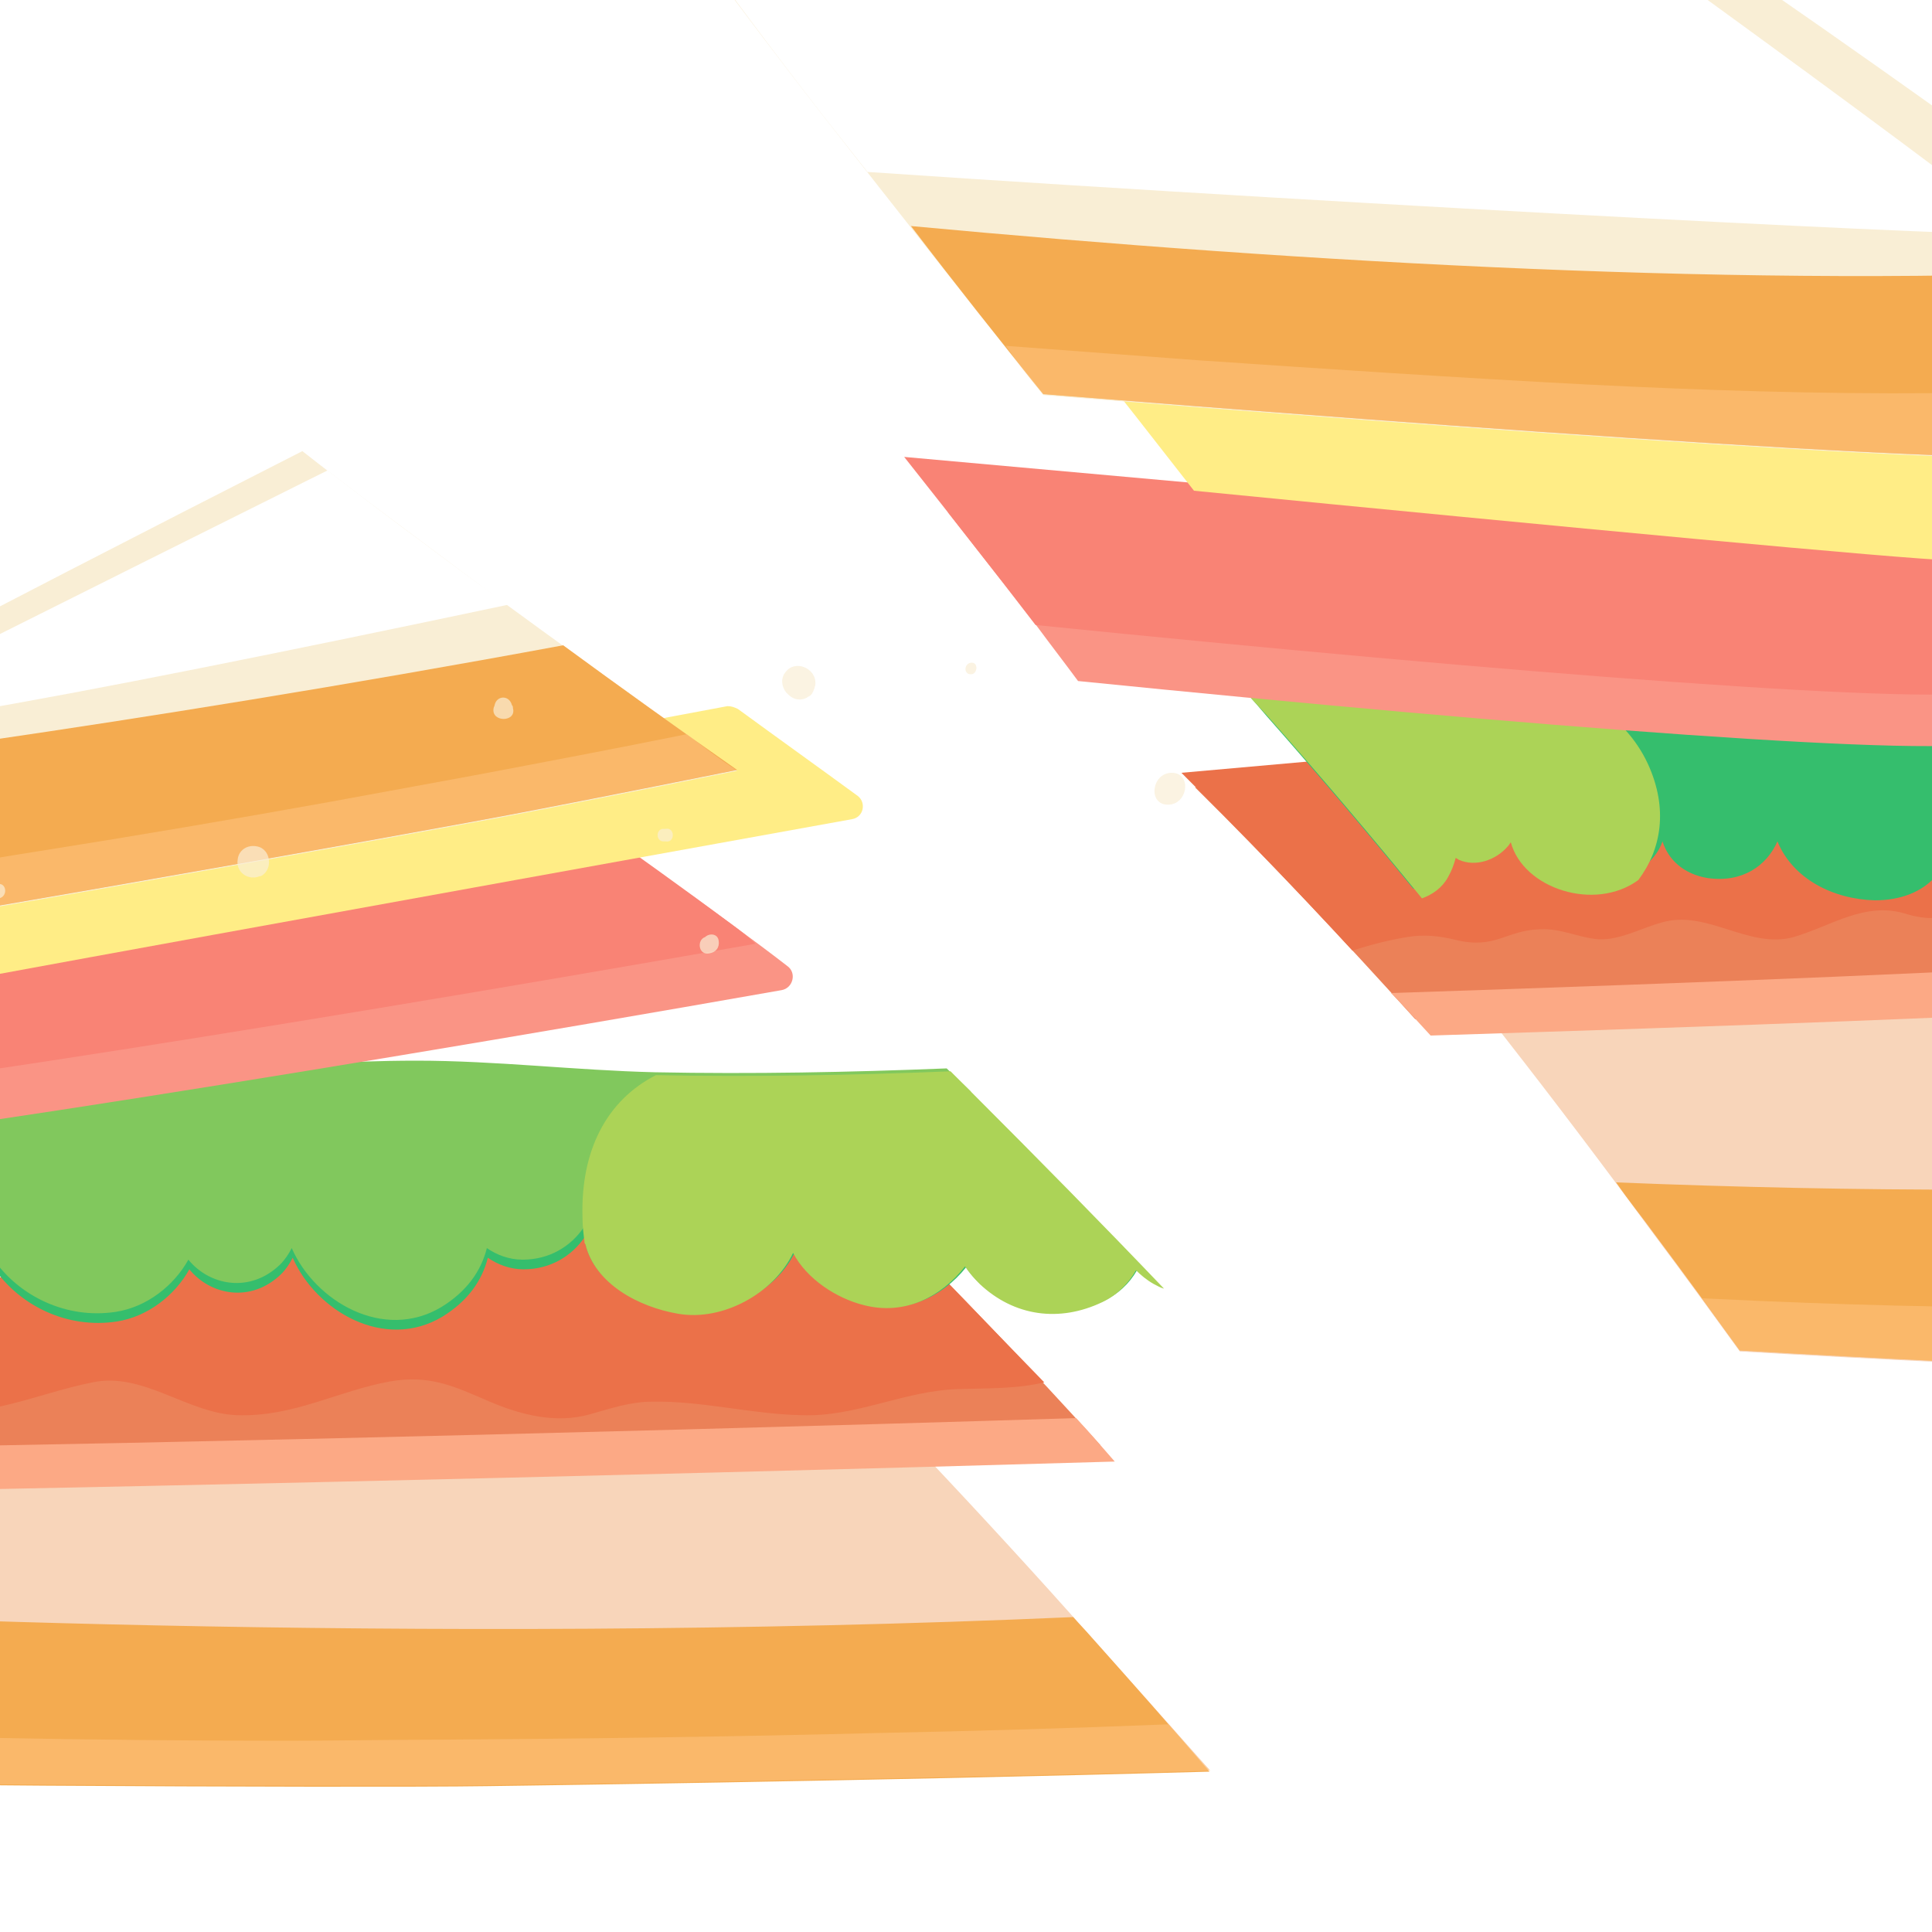 <?xml version="1.0" encoding="utf-8"?>
<!-- Generator: Adobe Illustrator 25.2.1, SVG Export Plug-In . SVG Version: 6.00 Build 0)  -->
<svg version="1.1" id="Layer_2" xmlns="http://www.w3.org/2000/svg" xmlns:xlink="http://www.w3.org/1999/xlink" x="0px" y="0px"
	 viewBox="0 0 200 200" style="enable-background:new 0 0 200 200;" xml:space="preserve">
<style type="text/css">
	.st0{fill:#F8D5BA;}
	.st1{fill:#F4AB50;}
	.st2{opacity:0.5;fill:#FFC784;}
	.st3{fill:#EB8158;}
	.st4{fill:#EB7149;}
	.st5{fill:#FCA985;}
	.st6{fill:#35BE6D;}
	.st7{fill:#81C85D;}
	.st8{fill:#ACD357;}
	.st9{fill:#FA9485;}
	.st10{fill:#F98375;}
	.st11{fill:#FFED86;}
	.st12{fill:#F9EED5;}
	.st13{opacity:0.7;}
	.st14{filter:url(#Adobe_OpacityMaskFilter);}
	.st15{filter:url(#Adobe_OpacityMaskFilter_1_);}
	.st16{mask:url(#SVGID_1_);fill:url(#SVGID_2_);}
	.st17{fill:url(#SVGID_3_);}
	.st18{filter:url(#Adobe_OpacityMaskFilter_2_);}
	.st19{filter:url(#Adobe_OpacityMaskFilter_3_);}
	.st20{mask:url(#SVGID_4_);fill:url(#SVGID_5_);}
	.st21{fill:url(#SVGID_6_);}
</style>
<g>
	<path class="st0" d="M113,169.5c-11.4-12.8-23.1-25.2-35.3-37.3c-0.4-0.4-0.8-0.8-1.2-1.2c-44.8,13.2-112.4,33.7-113.8,35
		c-2.1,2-1.6,17.4,2.6,18c4.3,0.6,72.2,0.9,85.1,0.7c0,0,38.8-0.5,74.8-1.5C121.2,178.7,117.1,174.1,113,169.5z"/>
	<g>
		<path class="st1" d="M113,169.5c-0.6-0.7-1.3-1.4-1.9-2.1c-68.2,3-135.3-0.3-148.4-1.2c-2.1,2-1.6,17.4,2.6,18
			c4.3,0.6,72.2,0.9,85.1,0.7c0,0,38.8-0.5,74.8-1.5C121.2,178.7,117.1,174.1,113,169.5z"/>
		<path class="st2" d="M121,178.5c-10,0.4-20,0.7-30.1,0.9c-15.5,0.4-30.9,0.6-46.4,0.7c-5,0-9.9,0.1-14.9,0.1
			c-10.2,0-20.3-0.1-30.5-0.3c-2.7-0.1-5.3-0.1-8-0.2c-4.5-0.2-9-0.4-13.5-0.7c-4-0.2-8.8,0.1-12.5-1.7c-1.3-0.6-2.4-1.7-3.5-2.7
			c0.3,4.5,1.5,9.1,3.8,9.5c4.3,0.6,72.2,0.9,85.1,0.7c0,0,38.8-0.5,74.8-1.5C123.8,181.8,122.4,180.1,121,178.5z"/>
	</g>
</g>
<g>
	<path class="st3" d="M91.3,125.8L-22.2,136c0,0-0.1,15.2,0.7,15.8c0.5,0.4,74.7-0.6,135.4-2.2C106.6,141.5,99,133.6,91.3,125.8z"/>
	<path class="st4" d="M89.7,124.2l-111.8,10c0,0-0.1,8.4,0.2,12.9c4.3-3.1,9-1.9,15-1.1c5.8,0.8,10.9-1.8,16.5-2.9
		c5.2-1.1,9.8,3.2,14.9,3.4c5.9,0.2,10.4-2.5,15.9-3.5c4.1-0.7,6.6,0.5,10.3,2.1c3.3,1.4,6.9,2.3,10.4,1.3c2.1-0.6,4.2-1.3,6.4-1.3
		c5.2-0.1,10.3,1.3,15.5,1.4c5.6,0.2,10.5-2.5,16.1-2.7c3-0.1,6.1,0,9-0.7C102,136.8,95.9,130.5,89.7,124.2z"/>
	<g>
		<path class="st5" d="M111.4,146.8c-54.5,1.7-116.9,3.1-133,3.1c0.1,1.5,0.1,3,0.2,4.6c18.1-0.2,82.1-1.6,136.8-3.2
			C114.1,149.8,112.8,148.3,111.4,146.8z"/>
	</g>
</g>
<path class="st6" d="M100.7,114.2c-0.9-0.9-1.8-1.7-2.6-2.6c-10,0.4-20.1,0.6-30.2,0.4c-8.3-0.2-16.4-1.2-24.7-1.2
	c-7.5,0-14.9,0.6-22.3,1c-7.2,0.4-16,0.7-22.8,3.1c-2,0.7-3.6,2-5.3,3.3c-3.7,0.5-7,2.1-9.8,5c-3.5,3.5-3.6,10.3,1.3,12.8
	c6.1,3,11.7,0.1,15.1-4.7c2.6,3.8,7.5,6.3,12.7,5.5c3.2-0.5,6-2.7,7.5-5.4c2.2,2.7,6.4,3.5,9.5,0.5c0.5-0.5,0.9-1.1,1.2-1.7
	c2.4,5.5,9.5,9.7,15.5,6.1c2.6-1.6,4.1-3.7,4.7-6.1c1,0.7,2.3,1.2,3.7,1.2c2.8,0,5-1.4,6.3-3.3c0.5,4.4,5.3,7,9.8,7.7
	c4.6,0.7,9.9-2,11.9-6c1.4,2.6,4.5,4.5,7.3,5.2c4.2,1.1,8-0.7,10.5-3.8c0.4,0.6,0.9,1.2,1.5,1.7c3.6,3.2,8.3,3.9,12.7,1.8
	c1.5-0.7,2.7-1.8,3.5-3.2C112,125.6,106.4,119.8,100.7,114.2z"/>
<path class="st7" d="M98,110.6c-10,0.4-20.1,0.6-30.2,0.4c-8.3-0.2-16.4-1.2-24.7-1.2c-7.5,0-14.9,0.6-22.3,1
	c-7.2,0.4-16,0.7-22.8,3.1c-2,0.7-3.6,2-5.3,3.3c-3.7,0.5-7,2.1-9.8,5c-3.5,3.5-3.6,10.3,1.3,12.8c6.1,3,11.7,0.1,15.1-4.7
	c2.6,3.8,7.5,6.3,12.7,5.5c3.2-0.5,6-2.7,7.5-5.4c2.2,2.7,6.4,3.5,9.5,0.5c0.5-0.5,0.9-1.1,1.2-1.7c2.4,5.5,9.5,9.7,15.5,6.1
	c2.6-1.6,4.1-3.7,4.7-6.1c1,0.7,2.3,1.2,3.7,1.2c2.8,0,5-1.4,6.3-3.3c0.5,4.4,5.3,7,9.8,7.7c4.6,0.7,9.9-2,11.9-6
	c1.4,2.6,4.5,4.5,7.3,5.2c4.2,1.1,8-0.7,10.5-3.8c0.4,0.6,0.9,1.2,1.5,1.7c0.1,0.1,0.1,0.1,0.2,0.1c-0.2-6.2-0.4-12.7-1.1-19
	C99.6,112.1,98.8,111.4,98,110.6z"/>
<path class="st8" d="M100.7,113.2c-0.8-0.8-1.5-1.5-2.3-2.3c-10.1,0.4-20.3,0.6-30.5,0.4c-5.1,2.6-7.8,7.8-7.6,14.7
	c0,0.9,0.1,1.7,0.2,2.5c0,0.1,0,0.2,0.1,0.3c0,0,0,0,0,0c1,4.1,5.5,6.5,9.6,7.2c4.6,0.8,9.9-2.1,11.9-6.3c1.4,2.7,4.5,4.7,7.3,5.4
	c4.2,1.1,8-0.8,10.5-4c0.4,0.6,0.9,1.2,1.5,1.8c3.6,3.4,8.3,4,12.7,1.9c1.5-0.7,2.7-1.9,3.5-3.3c0.5,0.5,1.1,1,1.8,1.4
	c0.4,0.2,0.7,0.4,1.1,0.5C114,126.6,107.4,119.9,100.7,113.2z"/>
<g>
	<path class="st9" d="M75.9,95.8c-3-2.2-6-4.3-9-6.5c-0.3-0.2-0.7-0.3-1.1-0.2l-98.6,18.6c-0.7,0.1-1.2,0.7-1.2,1.4
		c0.1,2.6,0.7,8.4,3.9,10.2c2.2,1.3,57.6-7.4,111-16.8c1.2-0.2,1.6-1.8,0.6-2.5C79.7,98.6,77.8,97.2,75.9,95.8z"/>
	<path class="st10" d="M75.9,95.8c-5.1-3.8-10.3-7.5-15.5-11.2l-95.6,18.1c0,0-0.3,9,3.9,11.5c2.2,1.3,56.6-7.2,109.5-16.5
		C77.5,97,76.7,96.4,75.9,95.8z"/>
	<path class="st11" d="M75.3,73.1C30.8,81.4-11.4,89.5-18,90.8c-0.5,0.1-1,0.5-1.1,1.1c-0.6,3.1-1.8,13,6.4,11.3
		c5.2-1.1,54.4-10,100.9-18.4c1.2-0.2,1.5-1.7,0.6-2.4c-4.1-3-8.3-6-12.4-9C76,73.2,75.7,73.1,75.3,73.1z"/>
	<path class="st12" d="M44.1,56.4c-4.3-3.2-8.6-6.4-12.8-9.7C-1.9,63.6-33.3,80-34.1,81.1c-1.7,2.3,1.5,17.5,5.8,17.3
		c4.3-0.2,71.2-12,83.9-14.5c0,0,8.3-1.6,20.7-4.1C65.5,72,54.7,64.4,44.1,56.4z"/>
	<path class="st1" d="M58.3,66.8c-45.4,8.4-83,13.2-92.4,14.2c-1.7,2.3,1.5,17.5,5.8,17.3c4.3-0.2,71.2-12,83.9-14.5
		c0,0,8.3-1.6,20.7-4.1C70.3,75.5,64.3,71.2,58.3,66.8z"/>
	<path class="st2" d="M71.1,76c-7.4,1.5-14.8,2.9-22.2,4.3c-4.9,0.9-9.8,1.8-14.7,2.7c-10,1.8-20,3.5-30.1,5.1
		c-2.6,0.4-5.3,0.9-7.9,1.2c-4.5,0.6-9,1.2-13.5,1.8c-4,0.5-8.6,1.6-12.6,0.6c-1.4-0.4-2.7-1.2-3.9-2c1.1,4.4,3.1,8.7,5.4,8.6
		c4.3-0.2,71.2-12,83.9-14.5c0,0,8.3-1.6,20.7-4.1C74.5,78.6,72.8,77.3,71.1,76z"/>
</g>
<g class="st13">
	<path class="st12" d="M120.5,55.1c0-0.1-0.1-0.1-0.1-0.2c-0.6-0.8-1.8-0.4-1.9,0.6c-0.1,1.1,1.3,1.7,2,0.8c0,0,0.1-0.1,0.1-0.1
		C120.8,55.8,120.7,55.4,120.5,55.1z"/>
	<path class="st12" d="M152,76c-0.6-0.8-2.1-0.5-2.2,0.6c0,0.1,0,0.2,0,0.3c0,0.7,0.4,1.1,1.1,1.1c0.1,0,0.2,0,0.3,0
		C152.1,78,152.5,76.7,152,76z"/>
	<path class="st12" d="M100.6,68.6c-0.8,0-0.9,1.2-0.1,1.2C101.2,69.8,101.3,68.6,100.6,68.6z"/>
	<path class="st12" d="M-0.1,91.5c-0.1,0-0.2,0-0.3,0c-1.1-0.1-1.1,1.6,0,1.5l0.3,0C0.8,92.8,0.7,91.5-0.1,91.5z"/>
	<path class="st12" d="M68.9,85.8c-0.1,0-0.2,0-0.3,0c-0.7,0.1-0.7,1.2,0,1.3c0.1,0,0.2,0,0.3,0C69.9,87.3,69.9,85.6,68.9,85.8z"/>
	<path class="st12" d="M53.1,73.3c0-0.1,0-0.2-0.1-0.3c-0.3-1.1-1.6-1-1.8,0c0,0.1-0.1,0.2-0.1,0.3C50.8,74.8,53.5,74.8,53.1,73.3z"
		/>
	<path class="st12" d="M137.2,60.3c-1,0-1.2,1.5-0.2,1.5C138,61.8,138.2,60.3,137.2,60.3z"/>
	<path class="st12" d="M177.1,80.8c-1.1,0-1.3,1.6-0.2,1.6C177.9,82.4,178.2,80.8,177.1,80.8z"/>
	<path class="st12" d="M121.3,80c-2.1,0-2.5,3.3-0.4,3.3C123,83.3,123.4,80,121.3,80z"/>
	<path class="st12" d="M84.4,70.9c0.2-1.7-2.1-2.7-3.1-1.3h0c-0.5,0.6-0.4,1.5,0.1,2.1l0,0v0c0.2,0.2,0.4,0.4,0.6,0.5
		c0.5,0.3,1.2,0.3,1.7-0.1c0.1,0,0.1-0.1,0.2-0.1c0,0,0,0,0,0C84.1,71.8,84.3,71.4,84.4,70.9z"/>
	<path class="st12" d="M26.9,87.7C26.8,87.7,26.8,87.7,26.9,87.7c-1.1-0.4-2.2,0.2-2.3,1.3c-0.2,1.3,1.1,2.2,2.3,1.7l0.1,0
		C28.2,90.1,28.1,88.2,26.9,87.7z"/>
	<path class="st12" d="M73,97c-0.9,0.3-0.7,1.9,0.4,1.7c0.7-0.1,1.1-0.6,1-1.3C74.3,96.6,73.4,96.6,73,97z"/>
	<path class="st12" d="M103.9,55.2c-0.6,0-0.7,0.9-0.1,0.9C104.3,56,104.4,55.2,103.9,55.2z"/>
	<path class="st12" d="M117.5,67.8c-0.6,0-0.7,1-0.1,1C118,68.8,118.1,67.8,117.5,67.8z"/>
</g>
<defs>
	<filter id="Adobe_OpacityMaskFilter" filterUnits="userSpaceOnUse" x="-18.6" y="48.7" width="71.2" height="26.8">
		<feColorMatrix  type="matrix" values="1 0 0 0 0  0 1 0 0 0  0 0 1 0 0  0 0 0 1 0"/>
	</filter>
</defs>
<mask maskUnits="userSpaceOnUse" x="-18.6" y="48.7" width="71.2" height="26.8" id="SVGID_1_">
	<g class="st14">
		<defs>
			<filter id="Adobe_OpacityMaskFilter_1_" filterUnits="userSpaceOnUse" x="-18.6" y="11.9" width="191.2" height="63.6">
				<feFlood  style="flood-color:white;flood-opacity:1" result="back"/>
				<feBlend  in="SourceGraphic" in2="back" mode="normal"/>
			</filter>
		</defs>
		<mask maskUnits="userSpaceOnUse" x="-18.6" y="11.9" width="191.2" height="63.6" id="SVGID_1_">
			<g class="st15">
			</g>
		</mask>
		
			<linearGradient id="SVGID_2_" gradientUnits="userSpaceOnUse" x1="-170.806" y1="107.641" x2="-45.983" y2="211.135" gradientTransform="matrix(0.989 -0.147 0.147 0.989 145.951 -127.169)">
			<stop  offset="2.215490e-03" style="stop-color:#FFFFFF"/>
			<stop  offset="4.748109e-02" style="stop-color:#E6E6E6"/>
			<stop  offset="0.152" style="stop-color:#B0B0B0"/>
			<stop  offset="0.261" style="stop-color:#818181"/>
			<stop  offset="0.372" style="stop-color:#595959"/>
			<stop  offset="0.486" style="stop-color:#393939"/>
			<stop  offset="0.602" style="stop-color:#202020"/>
			<stop  offset="0.723" style="stop-color:#0E0E0E"/>
			<stop  offset="0.852" style="stop-color:#030303"/>
			<stop  offset="1" style="stop-color:#000000"/>
		</linearGradient>
		<path class="st16" d="M-15.2,73.3c0,0,122.7-61.5,124.4-61.3c1.7,0.2,63.3,22.7,63.4,23.6C172.7,36.4-48.7,86.7-15.2,73.3z"/>
	</g>
</mask>
<linearGradient id="SVGID_3_" gradientUnits="userSpaceOnUse" x1="-197.358" y1="139.665" x2="-72.535" y2="243.159" gradientTransform="matrix(0.989 -0.147 0.147 0.989 145.951 -127.169)">
	<stop  offset="2.215490e-03" style="stop-color:#FFFFFF"/>
	<stop  offset="6.836376e-02" style="stop-color:#FFFFFF"/>
	<stop  offset="1" style="stop-color:#FFFFFF"/>
</linearGradient>
<path class="st17" d="M44.1,56.4c-3.4-2.5-6.8-5.1-10.2-7.7c-26.1,13-49,24.5-49,24.5c-15.2,6.1,22.3-1,67.7-10.6
	C49.7,60.6,46.9,58.5,44.1,56.4z"/>
<g>
	<path class="st0" d="M139.5,87.3c11.1,13.2,21.6,26.7,31.8,40.6c3,4,5.9,8,8.8,12c29.6,1.7,56.4,2.8,57.1,1.2
		c1.5-3.5,3.7-18.7,2.3-20.5c-1.4-1.8-62.9-44.8-67.3-44.9c-1.4,0-16.4,2.9-36.7,7C136.8,84.2,138.2,85.7,139.5,87.3z"/>
	<g>
		<path class="st1" d="M171.3,127.8c3,4,5.9,8,8.8,12c29.6,1.7,56.4,2.8,57.1,1.2c1.3-3,3.1-14.4,2.7-18.9
			c-22.6,1.4-47.7,1.3-72.6,0.3C168.6,124.3,170,126,171.3,127.8z"/>
		<path class="st2" d="M180.1,139.8c29.6,1.7,56.4,2.8,57.1,1.2c0.6-1.4,1.3-4.7,1.9-8.2c-5.5,3-14.1,2.3-20.2,2.4
			c-12,0.3-24.1,0-36.1-0.5c-2.2-0.1-4.4-0.2-6.6-0.3C177.5,136.2,178.8,138,180.1,139.8z"/>
	</g>
</g>
<g>
	<path class="st3" d="M146.5,105.5c40.7-1.1,74.5-2.5,74.4-4c-0.1-2.1-2.1-28.5-2.1-28.5l-95.1,8.5
		C131.6,89.3,139.1,97.3,146.5,105.5z"/>
	<path class="st4" d="M140,98.4c1.9-0.6,3.8-1.1,5.7-1.4c1.7-0.3,3.4-0.1,5,0.3c4.1,1,5.2-1,8.7-1.1c2.1-0.1,3.6,0.7,5.7,1
		c2.3,0.3,4.7-1.1,6.9-1.7c4.7-1.4,9,2.8,13.7,1.5c4-1.2,7.4-3.7,11.6-2.4c3.9,1.2,5.9-0.3,9.2-1.8c1.2-0.6,2.6-1.3,3.9-1.2
		c3.3,0.3,7,2.4,10.1,1.4c-0.6-8.5-1.6-21.6-1.6-21.6l-96.6,8.6C128.3,86,134.2,92.1,140,98.4z"/>
	<g>
		<path class="st5" d="M148.1,107.2c31.4-1,59.3-2,73-2.9c-0.1-1.6-0.1-3.2-0.2-4.8c-13.6,1-43.5,2.2-76.9,3.3
			C145.4,104.2,146.7,105.7,148.1,107.2z"/>
	</g>
</g>
<g>
	<path class="st6" d="M243.7,70.9c-2.9-3.2-8.8-3-12.9-2.7c-6-1.3-13-0.6-18.8-0.1c-9.9,0.9-19.8,0.7-29.8,1
		c-9.6,0.2-19.1,0.3-28.7,0.3c-2.1-0.2-4.1-0.3-6.2-0.3c-7-0.1-14-0.2-20.9-0.3c1.6,1.8,3.2,3.5,4.7,5.3
		c5.2,5.9,10.3,11.9,15.2,17.9c1.5-0.2,2.8-0.9,3.7-2.3c0.4-0.6,0.6-1.3,0.8-1.9c0.1,0.1,0.2,0.1,0.3,0.2c1.8,0.7,3.9,0,5.1-1.4
		c0.1-0.1,0.2-0.2,0.3-0.4c1.5,5.2,10.6,7.4,14.7,2.5c0.4-0.5,0.7-1,0.9-1.6c0.6,1.9,2.2,3.4,4.7,3.8c3.6,0.5,6.1-1.3,7.2-3.8
		c1.6,3.9,5.8,6,10.1,6.1c2.7,0,4.9-0.9,6.3-2.5c1.5,1.4,3.5,2.4,5.5,2.7c4.5,0.6,7.8-3.1,8.6-6.9c0-0.1,0-0.2,0-0.3
		c3.9,6.7,16.3,9.4,20.5,0.8c0.8-1.6,0.9-3.1,0.6-4.5c2.1-0.4,4.2-1.2,6.2-2.4C245.4,77.8,246.5,74,243.7,70.9z"/>
	<path class="st8" d="M131.1,74c5.5,6.2,10.9,12.6,16.1,19c1.1-0.4,2.1-1.1,2.7-2.2c0.4-0.7,0.6-1.3,0.8-2c0.1,0.1,0.2,0.1,0.3,0.2
		c1.8,0.8,3.9,0,5.1-1.4c0.1-0.1,0.2-0.3,0.3-0.4c1.3,4.8,8.7,7.2,13.2,3.9c2.4-3.2,3.1-7.4,1-12c-2.5-5.4-7.8-8-13.4-9.4
		c-1.3,0-2.6,0-3.9,0c-2.1-0.2-4.1-0.3-6.2-0.3c-6.9-0.1-13.7-0.2-20.6-0.3C128.1,70.7,129.6,72.4,131.1,74z"/>
</g>
<g>
	<path class="st9" d="M107.4,64.9c1.4,1.9,2.8,3.7,4.2,5.6c46.7,4.7,90.2,8.1,94.4,6.2c3.9-1.8,1.8-13.8,1.8-13.8L98.1,53
		C101.2,57,104.3,60.9,107.4,64.9z"/>
	<path class="st10" d="M107.2,64.7c48.4,4.9,94.8,8.6,99.1,6.7c3.9-1.8,1.8-13.8,1.8-13.8L93.6,47.3C98.1,53,102.7,58.8,107.2,64.7z
		"/>
	<path class="st11" d="M123.6,50.8c38.6,3.8,73.7,7.1,78.3,7.2c10.3,0.3,26.7,2.6,28.5-0.5c2.2-3.7,2-7.3-10.1-10.4
		c-6-1.5-58-6.6-108.5-11.3C115.8,40.8,119.7,45.8,123.6,50.8z"/>
	<path class="st12" d="M85.3,12.1c7.5,9.6,15.1,19.2,22.7,28.8c38.7,3.1,109.3,8.5,110.5,5.9c1.6-3.5,3.9-18.6,2.5-20.4
		c-1.4-1.8-62.4-45.5-66.8-45.7c-2.3-0.1-42.2,7.5-81.2,15.2C77,1.3,81.1,6.7,85.3,12.1z"/>
	<path class="st1" d="M108,40.8c38.7,3.1,109.3,8.5,110.5,5.9c1.4-3,3.2-14.4,2.9-18.8c-39.5,2-86.3-0.7-127.1-4.5
		C98.8,29.3,103.4,35.1,108,40.8z"/>
	<path class="st2" d="M108,40.8c38.7,3.1,109.3,8.5,110.5,5.9c0.6-1.4,1.4-4.7,2-8.2c-5.6,3-14.2,2.1-20.2,2.2
		c-12.1,0.1-24.1-0.3-36.1-0.9c-13.4-0.7-26.8-1.6-40.1-2.5c-6.7-0.5-13.3-1-20-1.5C105.3,37.5,106.6,39.2,108,40.8z"/>
</g>
<g class="st13">
	<path class="st12" d="M153.7-11.3c0-0.1-0.1-0.1-0.1-0.2c-0.5-0.9-1.8-0.6-2,0.3c-0.3,1,1.1,1.8,1.8,1c0,0,0.1-0.1,0.1-0.1
		C153.9-10.6,153.9-11,153.7-11.3z"/>
	<path class="st12" d="M182.2,13.5c-0.5-0.9-2.1-0.8-2.3,0.3c0,0.1,0,0.2-0.1,0.3c-0.1,0.7,0.3,1.1,0.9,1.2c0.1,0,0.2,0,0.3,0
		C182.1,15.4,182.6,14.2,182.2,13.5z"/>
	<path class="st12" d="M132.2-0.5c-0.8-0.1-1.1,1.1-0.3,1.2C132.6,0.8,132.9-0.4,132.2-0.5z"/>
	<path class="st12" d="M89.6,11.3c-0.1,0-0.2,0-0.3,0c-0.7,0-0.8,1.1-0.2,1.3c0.1,0,0.2,0.1,0.3,0.1C90.4,12.9,90.7,11.3,89.6,11.3z
		"/>
	<path class="st12" d="M84.5-1.9c0-0.1,0-0.2,0-0.3c-0.1-1.1-1.4-1.2-1.8-0.2c0,0.1-0.1,0.2-0.1,0.3C82-0.8,84.7-0.4,84.5-1.9z"/>
	<path class="st12" d="M169.6-4c-1-0.1-1.4,1.4-0.4,1.5C170.1-2.4,170.5-3.9,169.6-4z"/>
	<path class="st12" d="M206.5,21.5c-1-0.1-1.5,1.5-0.4,1.6C207.1,23.2,207.6,21.6,206.5,21.5z"/>
	<path class="st12" d="M151.2,13.4c-2.1-0.3-2.9,2.9-0.8,3.2C152.5,16.9,153.4,13.7,151.2,13.4z"/>
	<path class="st12" d="M115.9-0.3c0.4-1.7-1.7-2.9-2.9-1.7l0,0c-0.5,0.6-0.6,1.5-0.2,2.1l0,0l0,0c0.1,0.2,0.3,0.4,0.5,0.5
		c0.5,0.4,1.2,0.5,1.7,0.2c0.1,0,0.1-0.1,0.2-0.1c0,0,0,0,0,0C115.4,0.6,115.7,0.2,115.9-0.3z"/>
	<path class="st12" d="M112.2,16.5c-1,0.2-0.9,1.8,0.2,1.8c0.7,0,1.1-0.5,1.2-1.2C113.6,16.3,112.8,16.1,112.2,16.5z"/>
	<path class="st12" d="M137.2-13.4c-0.5-0.1-0.8,0.8-0.2,0.8C137.5-12.5,137.7-13.3,137.2-13.4z"/>
	<path class="st12" d="M149.1,0.9c-0.6-0.1-0.9,0.9-0.2,1C149.4,1.9,149.7,1,149.1,0.9z"/>
</g>
<defs>
	<filter id="Adobe_OpacityMaskFilter_2_" filterUnits="userSpaceOnUse" x="75" y="-15.8" width="134" height="40.1">
		<feColorMatrix  type="matrix" values="1 0 0 0 0  0 1 0 0 0  0 0 1 0 0  0 0 0 1 0"/>
	</filter>
</defs>
<mask maskUnits="userSpaceOnUse" x="75" y="-15.8" width="134" height="40.1" id="SVGID_4_">
	<g class="st18">
		<defs>
			<filter id="Adobe_OpacityMaskFilter_3_" filterUnits="userSpaceOnUse" x="14.2" y="-15.8" width="194.8" height="40.1">
				<feFlood  style="flood-color:white;flood-opacity:1" result="back"/>
				<feBlend  in="SourceGraphic" in2="back" mode="normal"/>
			</filter>
		</defs>
		<mask maskUnits="userSpaceOnUse" x="14.2" y="-15.8" width="194.8" height="40.1" id="SVGID_4_">
			<g class="st19">
			</g>
		</mask>
		
			<linearGradient id="SVGID_5_" gradientUnits="userSpaceOnUse" x1="173.921" y1="-155.191" x2="298.744" y2="-51.697" gradientTransform="matrix(0.992 0.129 -0.129 0.992 -147.864 76.734)">
			<stop  offset="2.215490e-03" style="stop-color:#FFFFFF"/>
			<stop  offset="4.748109e-02" style="stop-color:#E6E6E6"/>
			<stop  offset="0.152" style="stop-color:#B0B0B0"/>
			<stop  offset="0.261" style="stop-color:#818181"/>
			<stop  offset="0.372" style="stop-color:#595959"/>
			<stop  offset="0.486" style="stop-color:#393939"/>
			<stop  offset="0.602" style="stop-color:#202020"/>
			<stop  offset="0.723" style="stop-color:#0E0E0E"/>
			<stop  offset="0.852" style="stop-color:#030303"/>
			<stop  offset="1" style="stop-color:#000000"/>
		</linearGradient>
		<path class="st20" d="M18.1,9.2c0,0,134.8-25.6,136.4-25c1.6,0.6,54.6,39.1,54.5,40C208.9,25.2-17.8,13,18.1,9.2z"/>
	</g>
</mask>
<linearGradient id="SVGID_6_" gradientUnits="userSpaceOnUse" x1="189.938" y1="-174.509" x2="314.761" y2="-71.015" gradientTransform="matrix(0.992 0.129 -0.129 0.992 -147.864 76.734)">
	<stop  offset="2.215490e-03" style="stop-color:#FFFFFF"/>
	<stop  offset="6.836376e-02" style="stop-color:#FFFFFF"/>
	<stop  offset="1" style="stop-color:#FFFFFF"/>
</linearGradient>
<path class="st21" d="M85.3,12.1c1.5,1.9,3,3.8,4.5,5.7c54.7,3.7,119.1,6.9,119.2,6.4c0.1-0.9-52.9-39.4-54.5-40
	C153.6-16.1,112-8.4,75-1.5C78.4,3.1,81.8,7.6,85.3,12.1z"/>
</svg>
